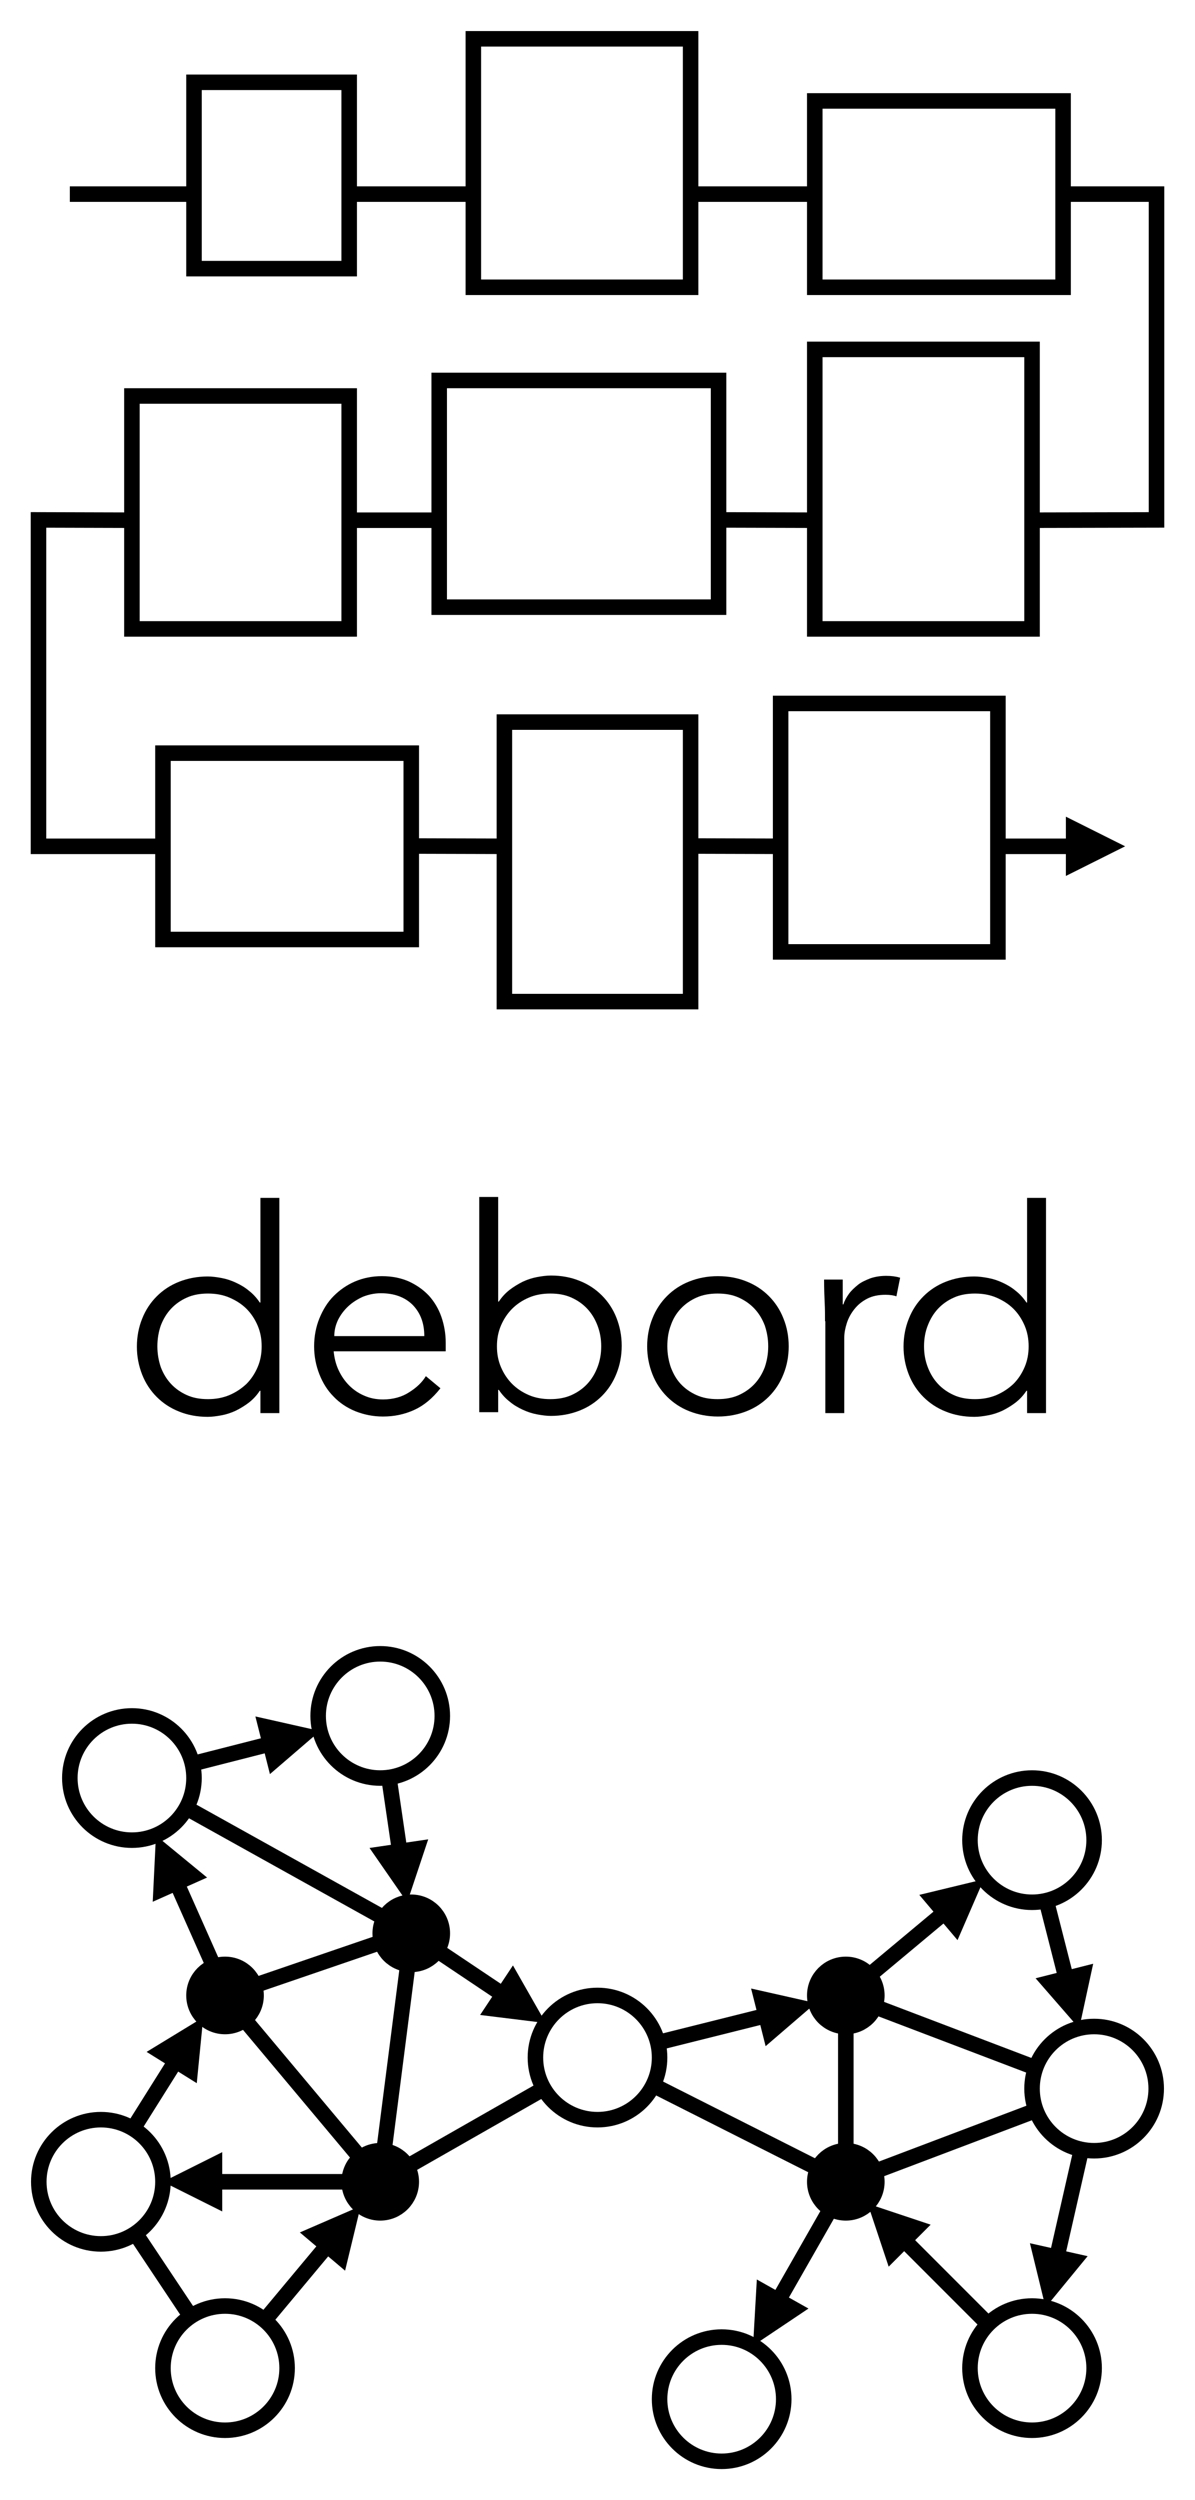 <?xml version="1.0" encoding="utf-8"?>
<!-- Generator: Adobe Illustrator 25.1.0, SVG Export Plug-In . SVG Version: 6.00 Build 0)  -->
<svg version="1.1" id="Layer_1" xmlns="http://www.w3.org/2000/svg" xmlns:xlink="http://www.w3.org/1999/xlink" x="0px" y="0px"
	 viewBox="0 0 385 805" style="enable-background:new 0 0 385 805;" xml:space="preserve">
<style type="text/css">
	.st0{fill:none;}
	.st1{fill:none;stroke:#000000;stroke-width:5;stroke-miterlimit:10;}
	.st2{stroke:#000000;stroke-width:5;stroke-miterlimit:10;}
	.st3{fill:none;stroke:#000000;stroke-width:5;}
	.st4{stroke:#000000;stroke-width:5;}
	.st5{enable-background:new    ;}
</style>
<rect x="2.5" y="2.5" pointer-events="all" class="st0" width="380" height="800"/>
<path pointer-events="stroke" class="st1" d="M322.5,272.5h23.4"/>
<path pointer-events="all" class="st2" d="M356.9,272.5l-11,5.5v-11L356.9,272.5z"/>
<path pointer-events="stroke" class="st1" d="M42.5,167.5l-30.1-0.1v105.1h40.1"/>
<path pointer-events="stroke" class="st1" d="M62,567.9l25.1-6.4"/>
<path pointer-events="all" class="st2" d="M97.7,558.7l-9.3,8l-2.7-10.7L97.7,558.7z"/>
<ellipse pointer-events="all" class="st3" cx="42.5" cy="572.5" rx="20" ry="20"/>
<path pointer-events="stroke" class="st1" d="M140.8,628l21.2,14.2"/>
<path pointer-events="all" class="st2" d="M171.2,648.3l-12.2-1.5l6.1-9.2L171.2,648.3z"/>
<path pointer-events="stroke" class="st1" d="M211.9,657.7l34.8-8.7"/>
<path pointer-events="all" class="st2" d="M257.4,646.3l-9.3,8l-2.7-10.7L257.4,646.3z"/>
<path pointer-events="stroke" class="st1" d="M337.1,612l6.4,25.1"/>
<path pointer-events="all" class="st2" d="M346.3,647.7l-8.1-9.3l10.7-2.7L346.3,647.7z"/>
<path pointer-events="stroke" class="st1" d="M318.4,748.4l-27.1-27.1"/>
<path pointer-events="all" class="st2" d="M283.5,713.5l11.7,3.9l-7.8,7.8L283.5,713.5z"/>
<ellipse pointer-events="all" class="st3" cx="332.5" cy="762.5" rx="20" ry="20"/>
<path pointer-events="stroke" class="st1" d="M116.1,694.8l-37.3-44.5"/>
<path pointer-events="stroke" class="st1" d="M85.3,747.1l20.2-24.2"/>
<path pointer-events="all" class="st2" d="M112.6,714.6l-2.9,12l-8.4-7.1L112.6,714.6z"/>
<ellipse pointer-events="all" class="st3" cx="72.5" cy="762.5" rx="20" ry="20"/>
<path pointer-events="stroke" class="st1" d="M68.9,633.2l-12-27"/>
<path pointer-events="all" class="st2" d="M52.5,596.1l9.5,7.8l-10.1,4.5L52.5,596.1z"/>
<path pointer-events="stroke" class="st1" d="M125.3,572.3l3.5,23.9"/>
<path pointer-events="all" class="st2" d="M130.4,607l-7-10.1l10.9-1.6L130.4,607z"/>
<ellipse pointer-events="all" class="st3" cx="122.5" cy="552.5" rx="20" ry="20"/>
<ellipse pointer-events="all" class="st3" cx="232.5" cy="772.5" rx="20" ry="20"/>
<path pointer-events="stroke" class="st1" d="M131.2,697.6l44-25.1"/>
<path pointer-events="stroke" class="st1" d="M280.1,636l24.2-20.2"/>
<path pointer-events="all" class="st2" d="M312.7,608.7l-4.9,11.3l-7.1-8.4L312.7,608.7z"/>
<path pointer-events="stroke" class="st1" d="M272.5,692.5v-40"/>
<path pointer-events="stroke" class="st1" d="M122.9,625.3l-40.9,14"/>
<path pointer-events="stroke" class="st1" d="M43.6,719.1l17.8,26.7"/>
<path pointer-events="stroke" class="st1" d="M42.9,685.4l13.7-21.8"/>
<path pointer-events="all" class="st2" d="M62.5,654.3l-1.2,12.2l-9.3-5.8L62.5,654.3z"/>
<ellipse pointer-events="all" class="st3" cx="32.5" cy="702.5" rx="20" ry="20"/>
<path pointer-events="stroke" class="st1" d="M281.8,646.1l51.8,19.7"/>
<ellipse pointer-events="all" class="st3" cx="332.5" cy="592.5" rx="20" ry="20"/>
<path pointer-events="stroke" class="st1" d="M348.4,692.1l-7.9,34.7"/>
<path pointer-events="all" class="st2" d="M338.1,737.5l-2.9-11.9l10.7,2.4L338.1,737.5z"/>
<path pointer-events="stroke" class="st1" d="M333.8,679.5l-51.8,19.6"/>
<ellipse pointer-events="all" class="st3" cx="352.5" cy="672.5" rx="20" ry="20"/>
<ellipse pointer-events="all" class="st3" cx="192.5" cy="662.5" rx="20" ry="20"/>
<path pointer-events="stroke" class="st1" d="M123.8,617.6L60,582.1"/>
<ellipse pointer-events="all" class="st4" cx="132.5" cy="622.5" rx="10" ry="10"/>
<path pointer-events="stroke" class="st1" d="M123.7,692.6l7.7-60.1"/>
<path pointer-events="stroke" class="st1" d="M112.5,702.5H69.1"/>
<path pointer-events="all" class="st2" d="M58.1,702.5l11-5.5v11L58.1,702.5z"/>
<ellipse pointer-events="all" class="st4" cx="122.5" cy="702.5" rx="10" ry="10"/>
<ellipse pointer-events="all" class="st4" cx="272.5" cy="642.5" rx="10" ry="10"/>
<path pointer-events="stroke" class="st1" d="M267.6,711.2l-16.9,29.6"/>
<path pointer-events="all" class="st2" d="M245.4,750.4l0.7-12.3l9.6,5.4L245.4,750.4z"/>
<path pointer-events="stroke" class="st1" d="M263.5,698.2l-53.1-26.8"/>
<ellipse pointer-events="all" class="st4" cx="272.5" cy="702.5" rx="10" ry="10"/>
<ellipse pointer-events="all" class="st4" cx="72.5" cy="642.5" rx="10" ry="10"/>
<rect x="62.5" y="26.5" pointer-events="all" class="st3" width="50" height="60"/>
<rect x="152.5" y="12.5" pointer-events="all" class="st3" width="70" height="80"/>
<rect x="262.5" y="32.5" pointer-events="all" class="st3" width="80" height="60"/>
<rect x="262.5" y="112.5" pointer-events="all" class="st3" width="70" height="90"/>
<rect x="141.5" y="122.5" pointer-events="all" class="st3" width="90" height="73"/>
<rect x="42.5" y="127.5" pointer-events="all" class="st3" width="70" height="75"/>
<rect x="52.5" y="242.5" pointer-events="all" class="st3" width="80" height="60"/>
<rect x="162.5" y="232.5" pointer-events="all" class="st3" width="60" height="90"/>
<rect x="251.5" y="226.5" pointer-events="all" class="st3" width="70" height="80"/>
<rect x="12.5" y="322.5" pointer-events="all" class="st0" width="360" height="210"/>
<g class="st5">
	<path d="M90,455h-6.1v-7.2h-0.2c-1,1.5-2.1,2.7-3.5,3.8c-1.3,1-2.8,1.9-4.2,2.6c-1.5,0.7-3,1.2-4.6,1.5c-1.6,0.3-3.1,0.5-4.5,0.5
		c-3.4,0-6.5-0.6-9.2-1.7c-2.8-1.1-5.2-2.7-7.2-4.7s-3.6-4.4-4.7-7.2c-1.1-2.8-1.7-5.8-1.7-9c0-3.2,0.6-6.3,1.7-9
		c1.1-2.8,2.7-5.2,4.7-7.2c2-2,4.4-3.6,7.2-4.7c2.8-1.1,5.9-1.7,9.2-1.7c1.4,0,2.9,0.2,4.5,0.5c1.6,0.3,3.1,0.8,4.6,1.5
		s2.9,1.5,4.2,2.6c1.3,1,2.5,2.3,3.5,3.8h0.2v-33.7H90V455z M50.7,433.5c0,2.4,0.4,4.6,1.1,6.7c0.8,2.1,1.9,3.9,3.3,5.4
		c1.4,1.5,3.1,2.7,5.1,3.6c2,0.9,4.2,1.3,6.8,1.3c2.5,0,4.7-0.4,6.9-1.3c2.1-0.9,3.9-2.1,5.5-3.6c1.5-1.5,2.7-3.3,3.6-5.4
		c0.9-2.1,1.3-4.3,1.3-6.7c0-2.4-0.4-4.6-1.3-6.7c-0.9-2.1-2.1-3.9-3.6-5.4c-1.5-1.5-3.4-2.7-5.5-3.6c-2.1-0.9-4.4-1.3-6.9-1.3
		c-2.5,0-4.8,0.4-6.8,1.3c-2,0.9-3.7,2.1-5.1,3.6c-1.4,1.5-2.5,3.3-3.3,5.4C51.1,428.8,50.7,431.1,50.7,433.5z"/>
	<path d="M107.5,435.1c0.2,2.1,0.7,4.2,1.6,6.1c0.9,1.9,2,3.5,3.4,4.9c1.4,1.4,3,2.5,4.9,3.3c1.8,0.8,3.8,1.2,6,1.2
		c3.2,0,6.1-0.8,8.4-2.3c2.4-1.5,4.2-3.2,5.4-5.2l4.7,3.9c-2.6,3.3-5.4,5.6-8.5,7c-3.1,1.4-6.4,2.1-10,2.1c-3.2,0-6.1-0.6-8.9-1.7
		c-2.7-1.1-5.1-2.7-7-4.7c-2-2-3.5-4.4-4.6-7.2c-1.1-2.8-1.7-5.8-1.7-9c0-3.2,0.6-6.3,1.7-9s2.6-5.2,4.6-7.2c2-2,4.3-3.6,6.9-4.7
		c2.6-1.1,5.5-1.7,8.6-1.7c3.3,0,6.2,0.6,8.7,1.7c2.6,1.2,4.7,2.7,6.5,4.6c1.7,1.9,3.1,4.2,4,6.8c0.9,2.6,1.4,5.4,1.4,8.3v2.8H107.5
		z M136.7,430.2c0-4.1-1.2-7.4-3.7-10c-2.5-2.5-5.9-3.8-10.3-3.8c-2,0-3.9,0.4-5.7,1.1c-1.8,0.8-3.4,1.8-4.8,3.1
		c-1.4,1.3-2.5,2.8-3.3,4.4c-0.8,1.7-1.2,3.4-1.2,5.2H136.7z"/>
	<path d="M154.4,385.4h6.1v33.7h0.2c1-1.5,2.1-2.7,3.5-3.8c1.3-1,2.8-1.9,4.2-2.6c1.5-0.7,3-1.2,4.6-1.5c1.6-0.3,3.1-0.5,4.5-0.5
		c3.4,0,6.5,0.6,9.2,1.7c2.8,1.1,5.2,2.7,7.2,4.7c2,2,3.6,4.4,4.7,7.2c1.1,2.8,1.7,5.8,1.7,9c0,3.3-0.6,6.3-1.7,9
		c-1.1,2.8-2.7,5.2-4.7,7.2c-2,2-4.4,3.6-7.2,4.7c-2.8,1.1-5.9,1.7-9.2,1.7c-1.4,0-2.9-0.2-4.5-0.5c-1.6-0.3-3.1-0.8-4.6-1.5
		c-1.5-0.7-2.9-1.5-4.2-2.6c-1.3-1-2.5-2.3-3.5-3.8h-0.2v7.2h-6.1V385.4z M193.7,433.5c0-2.4-0.4-4.6-1.2-6.7
		c-0.8-2.1-1.9-3.9-3.3-5.4c-1.4-1.5-3.1-2.7-5.1-3.6c-2-0.9-4.2-1.3-6.8-1.3c-2.5,0-4.8,0.4-6.9,1.3c-2.1,0.9-3.9,2.1-5.4,3.6
		c-1.5,1.5-2.7,3.3-3.6,5.4c-0.9,2.1-1.3,4.3-1.3,6.7c0,2.4,0.4,4.6,1.3,6.7c0.9,2.1,2.1,3.9,3.6,5.4c1.5,1.5,3.3,2.7,5.4,3.6
		c2.1,0.9,4.4,1.3,6.9,1.3c2.5,0,4.8-0.4,6.8-1.3c2-0.9,3.7-2.1,5.1-3.6c1.4-1.5,2.5-3.3,3.3-5.4
		C193.3,438.1,193.7,435.9,193.7,433.5z"/>
	<path d="M254.1,433.5c0,3.3-0.6,6.3-1.7,9c-1.1,2.8-2.7,5.2-4.7,7.2c-2,2-4.4,3.6-7.2,4.7c-2.8,1.1-5.9,1.7-9.2,1.7
		c-3.3,0-6.4-0.6-9.2-1.7c-2.8-1.1-5.2-2.7-7.2-4.7c-2-2-3.6-4.4-4.7-7.2c-1.1-2.8-1.7-5.8-1.7-9c0-3.2,0.6-6.3,1.7-9
		c1.1-2.8,2.7-5.2,4.7-7.2c2-2,4.4-3.6,7.2-4.7c2.8-1.1,5.8-1.7,9.2-1.7c3.4,0,6.5,0.6,9.2,1.7c2.8,1.1,5.2,2.7,7.2,4.7
		c2,2,3.6,4.4,4.7,7.2C253.5,427.2,254.1,430.2,254.1,433.5z M247.5,433.5c0-2.4-0.4-4.6-1.1-6.7c-0.8-2.1-1.9-3.9-3.3-5.4
		c-1.4-1.5-3.1-2.7-5.1-3.6c-2-0.9-4.2-1.3-6.8-1.3c-2.5,0-4.8,0.4-6.8,1.3c-2,0.9-3.7,2.1-5.1,3.6c-1.4,1.5-2.5,3.3-3.2,5.4
		c-0.8,2.1-1.1,4.3-1.1,6.7c0,2.4,0.4,4.6,1.1,6.7c0.8,2.1,1.8,3.9,3.2,5.4c1.4,1.5,3.1,2.7,5.1,3.6c2,0.9,4.2,1.3,6.8,1.3
		c2.5,0,4.8-0.4,6.8-1.3c2-0.9,3.7-2.1,5.1-3.6c1.4-1.5,2.5-3.3,3.3-5.4C247.1,438.1,247.5,435.9,247.5,433.5z"/>
	<path d="M265.8,425.4c0-1.9,0-3.8-0.1-5.8c-0.1-2-0.2-4.5-0.2-7.6h6v8h0.2c0.4-1.2,1-2.3,1.8-3.4c0.8-1.1,1.8-2,2.9-2.9
		c1.1-0.9,2.5-1.5,4-2.1c1.5-0.5,3.2-0.8,5.1-0.8c1.7,0,3.2,0.2,4.5,0.6l-1.2,6c-0.8-0.3-2-0.5-3.5-0.5c-2.3,0-4.3,0.4-6,1.3
		c-1.7,0.9-3,2-4.1,3.4c-1.1,1.4-1.9,2.9-2.4,4.5c-0.5,1.6-0.8,3.1-0.8,4.6V455h-6.1V425.4z"/>
	<path d="M337,455h-6.1v-7.2h-0.2c-1,1.5-2.1,2.7-3.5,3.8c-1.3,1-2.8,1.9-4.2,2.6c-1.5,0.7-3,1.2-4.6,1.5c-1.6,0.3-3.1,0.5-4.5,0.5
		c-3.4,0-6.5-0.6-9.2-1.7c-2.8-1.1-5.2-2.7-7.2-4.7c-2-2-3.6-4.4-4.7-7.2c-1.1-2.8-1.7-5.8-1.7-9c0-3.2,0.6-6.3,1.7-9
		c1.1-2.8,2.7-5.2,4.7-7.2c2-2,4.4-3.6,7.2-4.7c2.8-1.1,5.9-1.7,9.2-1.7c1.4,0,2.9,0.2,4.5,0.5c1.6,0.3,3.1,0.8,4.6,1.5
		c1.5,0.7,2.9,1.5,4.2,2.6c1.3,1,2.5,2.3,3.5,3.8h0.2v-33.7h6.1V455z M297.7,433.5c0,2.4,0.4,4.6,1.2,6.7c0.8,2.1,1.9,3.9,3.3,5.4
		c1.4,1.5,3.1,2.7,5.1,3.6c2,0.9,4.2,1.3,6.8,1.3c2.5,0,4.7-0.4,6.9-1.3c2.1-0.9,3.9-2.1,5.5-3.6c1.5-1.5,2.7-3.3,3.6-5.4
		c0.9-2.1,1.3-4.3,1.3-6.7c0-2.4-0.4-4.6-1.3-6.7c-0.9-2.1-2.1-3.9-3.6-5.4c-1.5-1.5-3.4-2.7-5.5-3.6c-2.1-0.9-4.4-1.3-6.9-1.3
		c-2.5,0-4.8,0.4-6.8,1.3c-2,0.9-3.7,2.1-5.1,3.6c-1.4,1.5-2.5,3.3-3.3,5.4C298.1,428.8,297.7,431.1,297.7,433.5z"/>
</g>
<path pointer-events="stroke" class="st1" d="M62.5,62.5h-40"/>
<path pointer-events="stroke" class="st1" d="M152.5,62.5h-40"/>
<path pointer-events="stroke" class="st1" d="M262.5,62.5h-40"/>
<path pointer-events="stroke" class="st1" d="M342.5,62.5h30.1v104.9l-40.1,0.1"/>
<path pointer-events="stroke" class="st1" d="M262.5,167.5l-31-0.1"/>
<path pointer-events="stroke" class="st1" d="M143.5,167.5l-31,0"/>
<path pointer-events="stroke" class="st1" d="M163.5,272.5l-31-0.1"/>
<path pointer-events="stroke" class="st1" d="M253.5,272.5l-31-0.1"/>
</svg>
